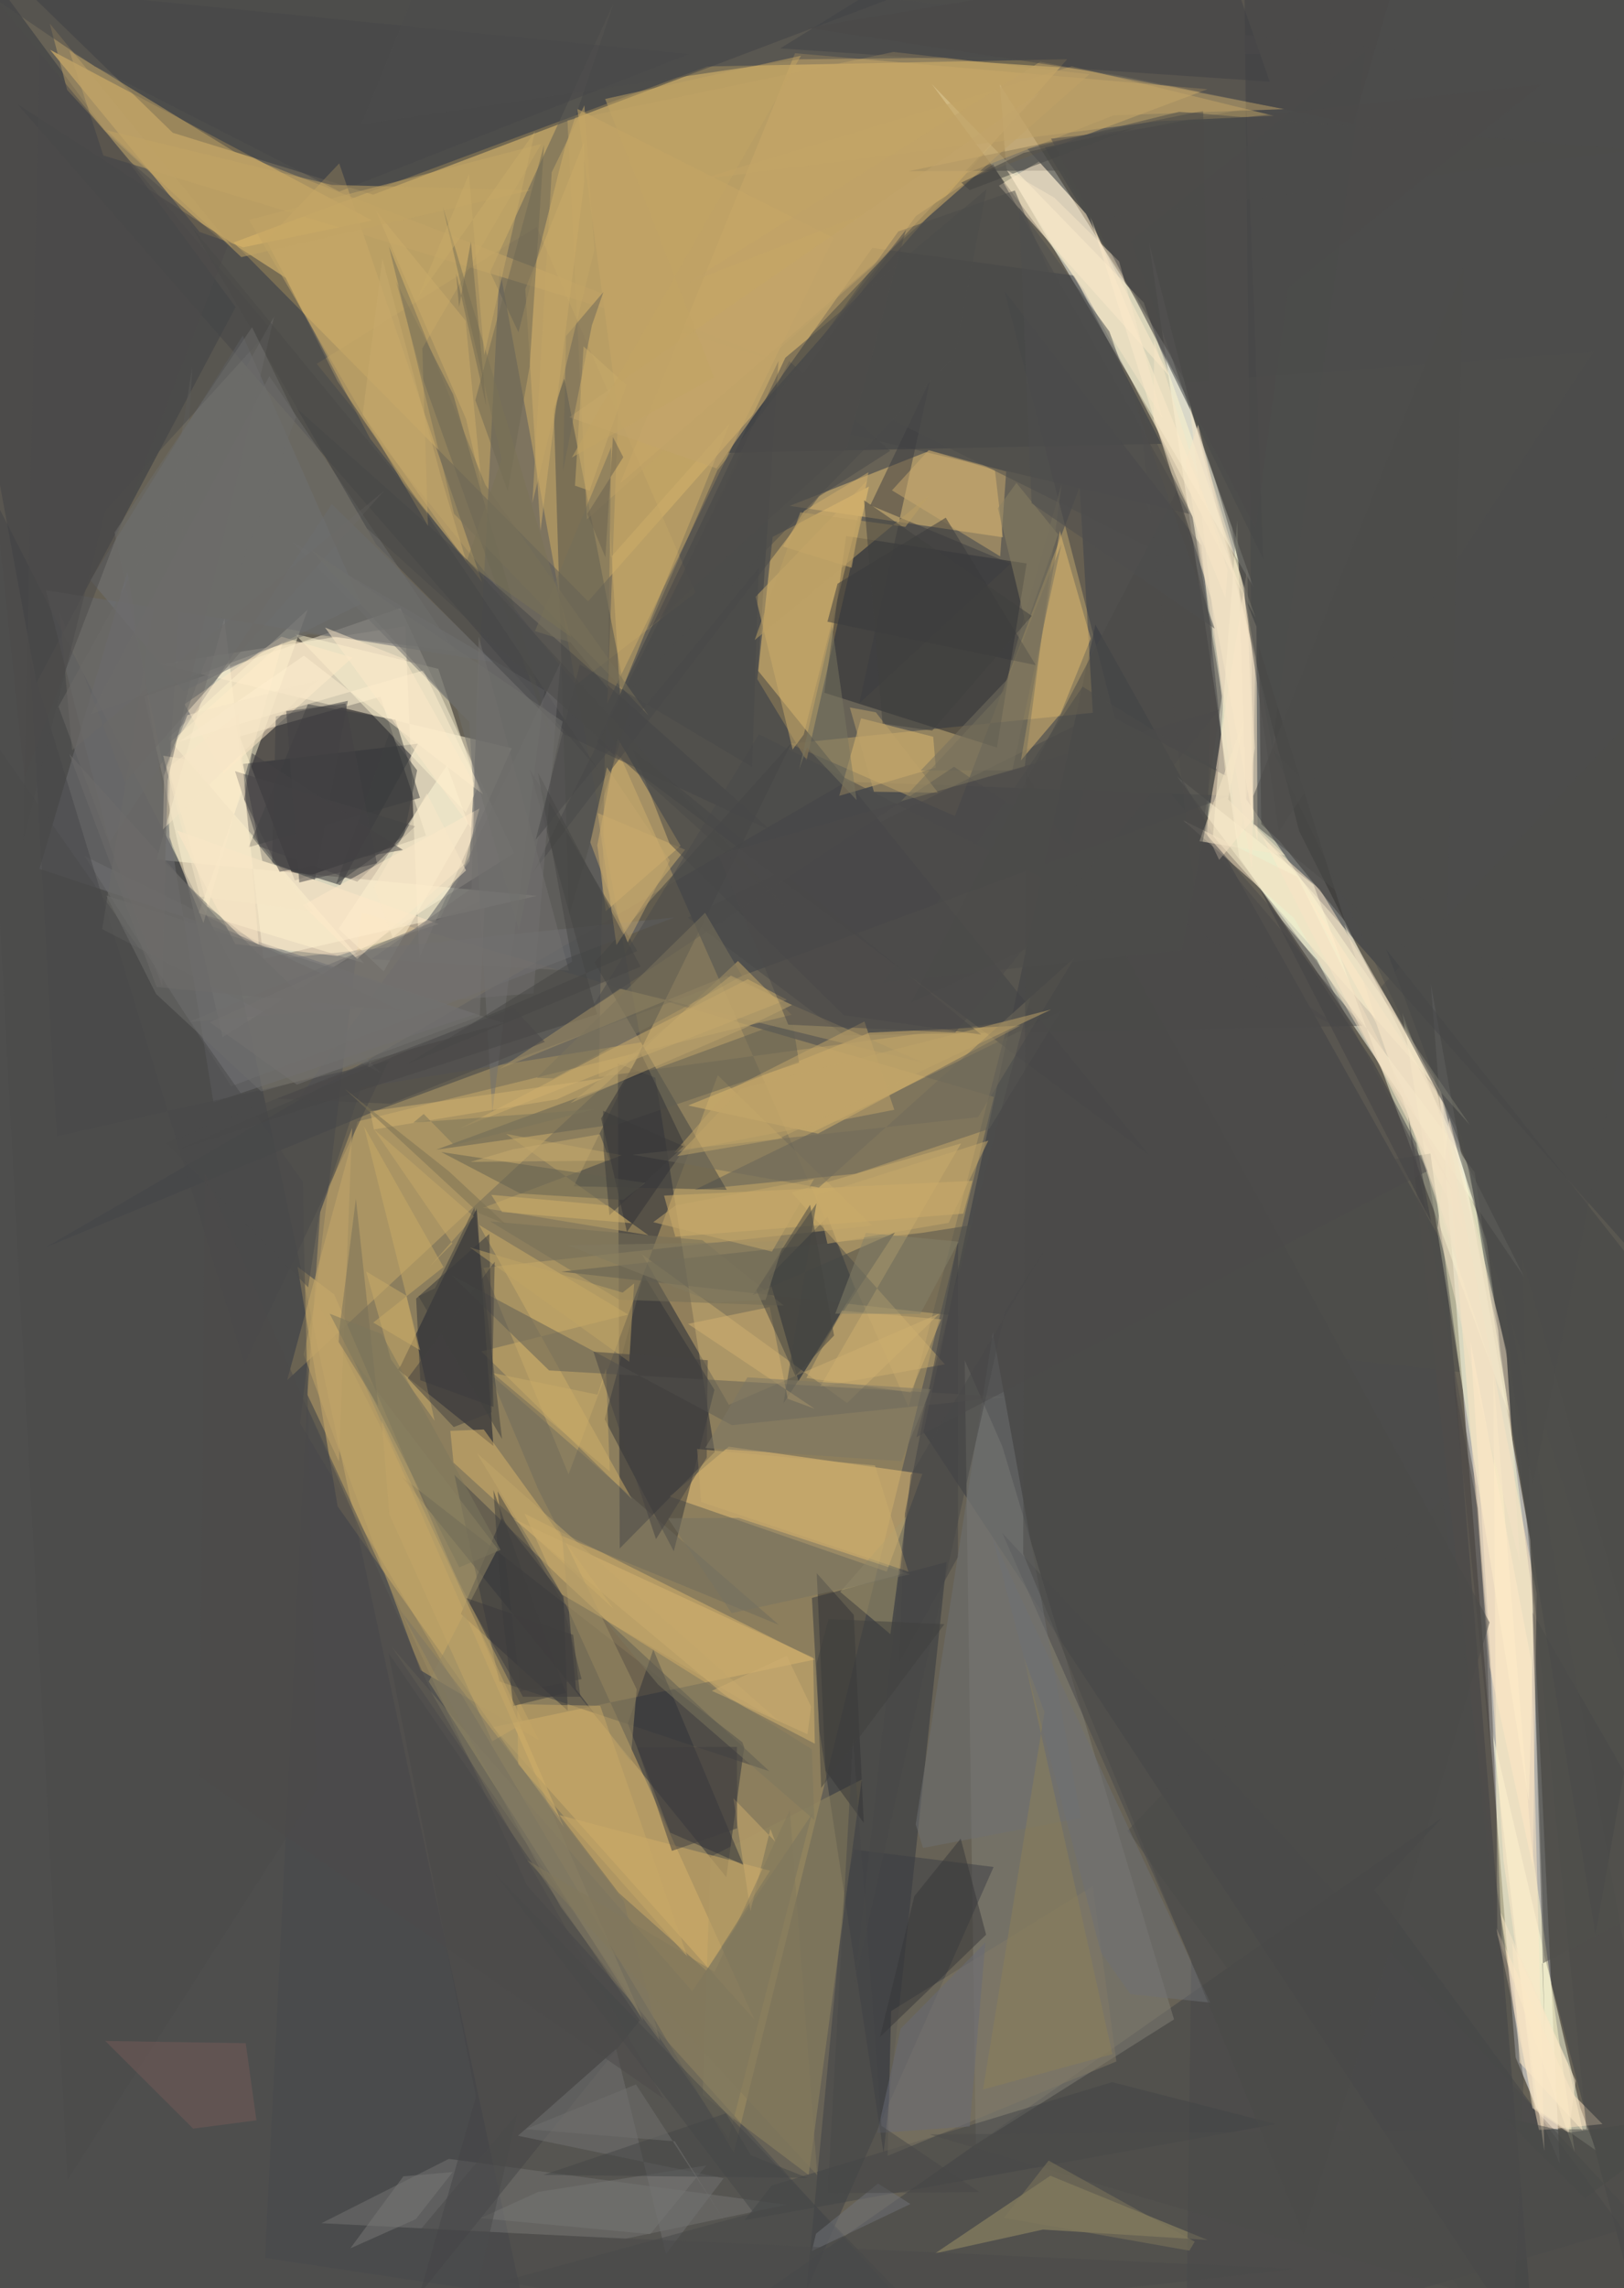 <svg xmlns="http://www.w3.org/2000/svg" version="1.1" width="727" height="1024">
<rect x="0" y="0" width="727" height="1024" fill="#676256" />
<g transform="scale(2.116) translate(0.5 0.5)">
<polygon fill="#ffd171" fill-opacity="0.502" points="48.928,50.783,149.104,13.558,225.27,12.03,123.917,126.682" />
<polygon fill="#ffffff" fill-opacity="0.502" points="302.182,207.433,320.157,434.641,329.469,457.138,323.213,325.059" />
<polygon fill="#f6e9d1" fill-opacity="0.502" points="108.246,179.933,46.59,218.855,29.995,146.791,84.209,128.106" />
<polygon fill="#ffffea" fill-opacity="0.502" points="261.679,180.806,321.996,269.659,274.334,175.234,242.588,50.812" />
<polygon fill="#b19964" fill-opacity="0.502" points="62.987,300.487,75.976,192.477,209.757,231.484,154.736,454.773" />
<polygon fill="#000009" fill-opacity="0.502" points="50.206,155.25,79.984,146.848,89.617,176.231,61.869,185.721" />
<polygon fill="#ffffef" fill-opacity="0.502" points="211.043,17.358,212.368,35.018,264.677,123.66,247.232,74.514" />
<polygon fill="#323640" fill-opacity="0.502" points="262.655,-16,345.961,-16,349.364,269.401,264.664,174.143" />
<polygon fill="#ffffde" fill-opacity="0.502" points="248.523,163.749,277.392,186.618,318.802,298.705,311.493,247.43" />
<polygon fill="#ffffe2" fill-opacity="0.502" points="32.606,181.304,113.06,188.971,55.224,202.261,46.975,130.331" />
<polygon fill="#363a45" fill-opacity="0.502" points="49.948,206.271,-16,76.921,-2.151,492.58,112.806,499" />
<polygon fill="#ffcf70" fill-opacity="0.502" points="41.729,48.553,50.956,51.807,78.211,46.127,10.102,10.039" />
<polygon fill="#212533" fill-opacity="0.502" points="150.699,306.599,138.136,227.404,130.219,224.43,130.609,326.977" />
<polygon fill="#f6c970" fill-opacity="0.502" points="162.961,113.055,183.34,102.404,170.132,160.307,159.717,143.129" />
<polygon fill="#fff4d4" fill-opacity="0.502" points="85.236,131.941,88.219,202.089,107.755,157.748,33.312,139.969" />
<polygon fill="#3b3f46" fill-opacity="0.502" points="259.673,167.79,178.539,164.829,9.325,263.22,78.716,234.548" />
<polygon fill="#323740" fill-opacity="0.502" points="194.874,302.359,324.304,499,305.008,263.089,231.231,131.619" />
<polygon fill="#2d313a" fill-opacity="0.502" points="84.481,311.817,153.163,396.508,156.943,369.039,156.555,367.973" />
<polygon fill="#0c1329" fill-opacity="0.502" points="103.878,305.313,100.355,255.043,84.3,288.284,83.698,289.123" />
<polygon fill="#ffffe0" fill-opacity="0.502" points="324.352,445.399,337.178,454.315,333.797,445.171,315.155,365.58" />
<polygon fill="#33363f" fill-opacity="0.502" points="-10.083,50.154,-5.939,-10.552,49.343,64.452,7.212,143.905" />
<polygon fill="#b79e69" fill-opacity="0.502" points="126.176,227.254,127.583,152.325,191.727,297.122,212.792,215.577" />
<polygon fill="#9b8860" fill-opacity="0.502" points="113.024,47.48,146.634,124.864,121.327,144.322,66.516,76.439" />
<polygon fill="#353840" fill-opacity="0.502" points="202.342,-6.269,-8.76,-16,36.053,27.582,78.426,40.668" />
<polygon fill="#dbb66d" fill-opacity="0.502" points="110.47,319.611,171.926,350.463,103.839,364.768,159.154,426.695" />
<polygon fill="#3e4045" fill-opacity="0.502" points="304.624,383.902,290.231,399.193,359,493.007,142.995,497.062" />
<polygon fill="#30343c" fill-opacity="0.502" points="171.269,337.44,172.861,365.539,186.429,454.915,199.771,329.86" />
<polygon fill="#353841" fill-opacity="0.502" points="153.398,95.284,184.048,51.919,226.777,57.792,245.192,93.362" />
<polygon fill="#ffffd5" fill-opacity="0.502" points="296.191,213.77,313.979,261.584,324.02,339.53,322.953,380.582" />
<polygon fill="#edc477" fill-opacity="0.502" points="141.173,315.986,153.673,305.459,194.643,311.211,187.091,331.89" />
<polygon fill="#363a41" fill-opacity="0.502" points="310.439,247.199,337.038,408.661,359,284.219,292.793,200.32" />
<polygon fill="#d2ae6b" fill-opacity="0.502" points="130.687,101.732,205.639,36.882,254.953,18.371,167.692,10.756" />
<polygon fill="#fffed8" fill-opacity="0.502" points="256.124,176.308,310.432,237.371,263.095,168.431,261.247,109.506" />
<polygon fill="#dab66d" fill-opacity="0.502" points="70.923,318.059,118.793,385.94,70.212,273.273,62.45,267.41" />
<polygon fill="#56595f" fill-opacity="0.502" points="62.847,231.55,98.856,181.577,105.199,56.166,135.155,219.947" />
<polygon fill="#e9c376" fill-opacity="0.502" points="211.661,113.128,209.983,98.914,196.236,94.809,166.558,106.493" />
<polygon fill="#fffad4" fill-opacity="0.502" points="64.599,128.426,41.52,192.609,76.493,203.204,35.033,155.651" />
<polygon fill="#bfa369" fill-opacity="0.502" points="227.91,102.523,230.7,150.242,166.567,156.788,201.523,172.086" />
<polygon fill="#25272f" fill-opacity="0.502" points="216.687,118.672,210.414,157.606,173.899,146.003,178.51,112.865" />
<polygon fill="#707175" fill-opacity="0.502" points="100.127,213.931,7.85,183.252,26.452,120.424,44.66,232.654" />
<polygon fill="#373a41" fill-opacity="0.502" points="239.598,62.235,266.778,117.801,263.196,22.487,220.514,30.625" />
<polygon fill="#827f76" fill-opacity="0.502" points="247.878,426.583,205.947,453.038,203.592,287.158,211.57,305.448" />
<polygon fill="#fff7d0" fill-opacity="0.502" points="241.473,63.494,196.619,17.273,228.806,60.742,265.125,130.143" />
<polygon fill="#0d172e" fill-opacity="0.502" points="180.435,272.205,168.424,291.556,162.135,269.506,174.572,256.831" />
<polygon fill="#c7a96b" fill-opacity="0.502" points="60.251,291.397,155.62,202.742,166.97,214.121,75.1,236.688" />
<polygon fill="#3d3e43" fill-opacity="0.502" points="125.783,156.399,242.571,243.743,159.874,141.353,164.198,75.837" />
<polygon fill="#696b70" fill-opacity="0.502" points="69.678,106.109,103.981,139.543,9.212,124.321,22.659,177.697" />
<polygon fill="#46484d" fill-opacity="0.502" points="201.709,499,111.055,398.331,64.422,296.928,55.572,477.025" />
<polygon fill="#424344" fill-opacity="0.502" points="118.123,333.248,162.273,374.101,105.143,355.106,95.645,311.437" />
<polygon fill="#ceac67" fill-opacity="0.502" points="175.876,49.804,127.976,148.26,130.276,86.548,121.634,22.524" />
<polygon fill="#2a2d35" fill-opacity="0.502" points="50.91,161.07,87.906,156.783,71.508,186.709,55.003,181.574" />
<polygon fill="#c1a568" fill-opacity="0.502" points="101.756,267.625,119.782,311.301,151.354,226.902,184.018,258.699" />
<polygon fill="#3b3d45" fill-opacity="0.502" points="253.637,114.809,211.997,61.01,235.366,151.411,258.801,163.558" />
<polygon fill="#d2af6a" fill-opacity="0.502" points="77.738,92.177,101.475,122.602,71.263,34.059,55.82,50.364" />
<polygon fill="#3e4045" fill-opacity="0.502" points="323.695,340.495,326.217,413.031,344.338,482.496,353.675,392.641" />
<polygon fill="#fff9d7" fill-opacity="0.502" points="94.054,161.388,98.533,173.7,80.667,204.96,71.143,195.924" />
<polygon fill="#343840" fill-opacity="0.502" points="256.693,-16,206.093,-16,164.561,9.738,268.126,16.773" />
<polygon fill="#e3bd73" fill-opacity="0.502" points="127.651,192.228,125.874,178.254,130.19,155.691,143.487,178.379" />
<polygon fill="#5d5d56" fill-opacity="0.502" points="223.982,213.312,146.473,251.139,180.467,247.744,208.803,238.236" />
<polygon fill="#ffeecc" fill-opacity="0.502" points="230.066,45.182,255.773,126.21,265.55,177.657,265.324,132.028" />
<polygon fill="#fff5d2" fill-opacity="0.502" points="92.219,140.953,61.852,133.54,98.036,171.325,100.592,166.067" />
<polygon fill="#3f4145" fill-opacity="0.502" points="70.899,80.102,126.034,162.271,3.211,21.533,59.912,58.243" />
<polygon fill="#fffacc" fill-opacity="0.502" points="323.436,389.041,315.446,290.338,316.263,408.742,332.644,454.65" />
<polygon fill="#3c3f45" fill-opacity="0.502" points="178.072,400.246,180.223,390.672,209.705,394.346,170.104,483.846" />
<polygon fill="#414343" fill-opacity="0.502" points="120.884,250.38,153.247,251.136,125.265,203.066,166.97,156.584" />
<polygon fill="#484949" fill-opacity="0.502" points="231.799,150.567,287.715,216.453,178.046,218.481,145.035,193.569" />
<polygon fill="#dbb76f" fill-opacity="0.502" points="215.343,216.41,172.544,239.252,145.085,233.292,183.451,217.9" />
<polygon fill="#51504b" fill-opacity="0.502" points="132.53,150.046,119.889,193.045,116.658,85.975,118.88,79.581" />
<polygon fill="#c6a768" fill-opacity="0.502" points="226.241,13.524,147.632,37.445,244.531,25.144,268.995,23.993" />
<polygon fill="#d6b371" fill-opacity="0.502" points="171.531,350.089,108.122,320.71,153.922,358.901,171.883,368.274" />
<polygon fill="#717172" fill-opacity="0.502" points="48.4,229.243,142.223,193.513,60.984,201.996,17.406,180.566" />
<polygon fill="#9e9369" fill-opacity="0.502" points="221.709,459.649,197.301,476.075,220.144,471.034,254.977,473.23" />
<polygon fill="#cbad71" fill-opacity="0.502" points="198.321,277.244,153.699,296.607,135.314,264.778,178.705,296.232" />
<polygon fill="#ffe9c9" fill-opacity="0.502" points="309.156,259.545,266.669,176.684,278.757,187.64,302.867,227.035" />
<polygon fill="#4c4a47" fill-opacity="0.502" points="224.335,35.578,255.293,88.808,254.044,22.921,191.691,35.7" />
<polygon fill="#49494a" fill-opacity="0.502" points="346.74,469.881,211.517,323.68,251.526,414.05,250.383,498.123" />
<polygon fill="#504c4b" fill-opacity="0.502" points="317.876,425.552,314.731,350.16,311.817,313.828,297.426,235.512" />
<polygon fill="#717378" fill-opacity="0.502" points="75.907,127.197,38.316,145.726,18.637,122.206,50.858,70.481" />
<polygon fill="#747473" fill-opacity="0.502" points="131.717,472.985,67.507,469.684,94.459,456.077,165.91,465.788" />
<polygon fill="#918561" fill-opacity="0.502" points="181.807,375.861,149.842,392.193,148.17,442.605,170.568,459.481" />
<polygon fill="#323439" fill-opacity="0.502" points="127.417,299.658,142.047,327.585,150.645,293.428,135.652,269.14" />
<polygon fill="#d2ae69" fill-opacity="0.502" points="148.903,416.263,130.374,399.793,117.848,383.371,162.415,395.13" />
<polygon fill="#ffefcc" fill-opacity="0.502" points="59.344,135.249,35.544,156.471,35.307,176.5,42.542,194.73" />
<polygon fill="#615f56" fill-opacity="0.502" points="118.985,30.847,109.189,69.787,103.175,57.051,129.3,0.231" />
<polygon fill="#ffeccc" fill-opacity="0.502" points="246.917,79.065,210.815,38.778,219.319,33.655,229.257,44.716" />
<polygon fill="#e0ba70" fill-opacity="0.502" points="223.71,111.784,230.263,134.581,223.89,150.396,215.494,160.312" />
<polygon fill="#ddb971" fill-opacity="0.502" points="181.664,151.417,196.931,155.32,197.476,161.85,177.043,167.813" />
<polygon fill="#ffe6c2" fill-opacity="0.502" points="314.662,352.038,323.788,394.353,324.598,336.513,305.165,235.671" />
<polygon fill="#4e4e4b" fill-opacity="0.502" points="194.467,260.256,118.179,268.446,308.377,289.697,302.133,243.461" />
<polygon fill="#717170" fill-opacity="0.502" points="98.791,152.199,103.655,234.792,114.695,145.513,61.353,114.109" />
<polygon fill="#ffeacb" fill-opacity="0.502" points="254.64,175.465,257.423,181.359,264.545,172.813,263.374,119.67" />
<polygon fill="#3b3d3f" fill-opacity="0.502" points="88.346,168.246,52.088,178.685,64.644,148.43,83.163,151.717" />
<polygon fill="#484849" fill-opacity="0.502" points="209.607,34.231,251.135,108.191,162.883,87.513,193.251,45.208" />
<polygon fill="#3b3937" fill-opacity="0.502" points="270.249,177.434,283.983,194.3,265.823,136.242,266.331,173.788" />
<polygon fill="#ccad6f" fill-opacity="0.502" points="166.95,251.672,202.829,241.318,173.012,292.75,199.39,288.043" />
<polygon fill="#303239" fill-opacity="0.502" points="119.61,361.286,118.713,337.138,105.65,320.583,96.985,340.823" />
<polygon fill="#c2a466" fill-opacity="0.502" points="14.173,10.197,21.358,32.378,164.449,76.008,49.207,31.67" />
<polygon fill="#2f3038" fill-opacity="0.502" points="132.323,364.009,141.289,387.078,156.771,393.895,137.713,348.386" />
<polygon fill="#fee9c8" fill-opacity="0.502" points="59.05,134.15,38.539,148.442,46.768,163.102,74.053,138.581" />
<polygon fill="#464648" fill-opacity="0.502" points="5.881,139.145,51.222,287.776,81.708,223.895,11.53,239.801" />
<polygon fill="#444547" fill-opacity="0.502" points="81.676,349.052,134.873,426.799,88.307,484.664,100.183,442.936" />
<polygon fill="#d5b16b" fill-opacity="0.502" points="94.773,302.116,95.436,308.817,129.288,339.741,101.849,301.822" />
<polygon fill="#c7aa68" fill-opacity="0.502" points="82.205,287.016,76.949,268.393,85.481,273.523,91.454,299.996" />
<polygon fill="#424446" fill-opacity="0.502" points="234.774,439.854,162.756,461.726,157.035,469.046,269.494,448.726" />
<polygon fill="#4b4c4b" fill-opacity="0.502" points="288.358,10.384,268.657,157.587,260.108,111.091,238.652,50.443" />
<polygon fill="#817b66" fill-opacity="0.502" points="235.68,435.479,230.681,398.409,188.019,424.823,187.281,455.446" />
<polygon fill="#484648" fill-opacity="0.502" points="87.323,174.263,75.087,185.973,54.323,178.509,49.22,162.596" />
<polygon fill="#9f9067" fill-opacity="0.502" points="121.356,356.742,132.889,371.944,134.196,356.77,118.378,324.107" />
<polygon fill="#424345" fill-opacity="0.502" points="189.731,351.136,202.171,328.783,202.189,261.724,190.941,319.548" />
<polygon fill="#ceae6a" fill-opacity="0.502" points="130.678,146.402,128.331,107.813,128.753,117.316,153.906,89.019" />
<polygon fill="#4c4c4a" fill-opacity="0.502" points="304.455,232.193,268.693,158.045,348.939,237.795,358.778,403.75" />
<polygon fill="#cead69" fill-opacity="0.502" points="100.846,258.559,133.193,316.559,101.33,285.31,132.404,277.511" />
<polygon fill="#5e5c54" fill-opacity="0.502" points="115.665,289.336,212.45,294.941,154.333,300.905,95.014,269.195" />
<polygon fill="#737372" fill-opacity="0.502" points="129.845,432.834,140.393,476.203,152.582,460.194,109.087,451.188" />
<polygon fill="#35363b" fill-opacity="0.502" points="103.902,297.036,88.413,291.4,87.539,274.126,103.008,260.479" />
<polygon fill="#fee7c7" fill-opacity="0.502" points="36.921,175.141,92.313,194.924,70.862,201.676,49.277,199.153" />
<polygon fill="#6d6c69" fill-opacity="0.502" points="34.287,181.861,80.248,226.542,21.121,196.005,40.2,76.912" />
<polygon fill="#d2af6b" fill-opacity="0.502" points="139.988,252.36,142.376,261.054,203.304,256.171,205.233,249.23" />
<polygon fill="#bfa266" fill-opacity="0.502" points="119.552,24.988,188.5,10.494,229.965,15.205,123.673,109.307" />
<polygon fill="#c0a367" fill-opacity="0.502" points="88.435,352.722,113.571,367.595,66.288,274.133,63.738,285.958" />
<polygon fill="#484849" fill-opacity="0.502" points="112.269,184.034,166.449,75.859,187.823,94.854,172.807,104.462" />
<polygon fill="#605e53" fill-opacity="0.502" points="130.647,237.141,168.552,224.238,167.065,214.949,91.789,242.65" />
<polygon fill="#cbab6b" fill-opacity="0.502" points="167.192,158.014,159.356,125.717,182.966,101.1,169.54,154.847" />
<polygon fill="#4b4b49" fill-opacity="0.502" points="192.255,211.543,254.797,182.329,255.915,132.24,248.516,103.217" />
<polygon fill="#fee4c2" fill-opacity="0.502" points="316.064,407.307,332.201,442.319,338.522,448.722,325.094,450.033" />
<polygon fill="#4c4c4b" fill-opacity="0.502" points="196.168,450.908,359,499,317.303,268.345,335.122,449.796" />
<polygon fill="#615e52" fill-opacity="0.502" points="88.994,79.731,83.296,59.038,95.387,82.956,117.509,159.791" />
<polygon fill="#6e7073" fill-opacity="0.502" points="194.778,390.323,193.227,385.324,209.547,281.281,228.175,383.984" />
<polygon fill="#3c3c40" fill-opacity="0.502" points="302.263,257.883,299.132,241.295,290.122,224.291,265.896,187.181" />
<polygon fill="#363639" fill-opacity="0.502" points="192.938,400.517,185.676,430.303,208.118,408.661,202.746,388.35" />
<polygon fill="#353537" fill-opacity="0.502" points="174.154,373.98,182.244,385.031,180.126,341.025,172.294,332.224" />
<polygon fill="#444547" fill-opacity="0.502" points="62.347,85.913,79.092,114.671,118.898,154.798,162.681,175.187" />
<polygon fill="#a4976e" fill-opacity="0.502" points="191.179,320.224,177.247,336.161,187.871,345.111,188.761,338.467" />
<polygon fill="#bba266" fill-opacity="0.502" points="136.686,260.735,101.659,254.954,131.045,243.812,106.561,239.317" />
<polygon fill="#3c3d40" fill-opacity="0.502" points="181.282,148.247,213.319,118.708,183.626,106.354,196.298,79.827" />
<polygon fill="#79735e" fill-opacity="0.502" points="171.226,383.257,153.647,451.772,82.372,347.801,145.95,420.647" />
<polygon fill="#454443" fill-opacity="0.502" points="125.826,214.003,37.683,242.451,134.319,200.634,111.551,162.143" />
<polygon fill="#333337" fill-opacity="0.502" points="132.135,260.049,144.554,242.084,135.058,222.203,126.686,236.032" />
<polygon fill="#706f6f" fill-opacity="0.502" points="92.569,193.816,39.436,215.634,112.371,209.576,118.085,139.592" />
<polygon fill="#a89467" fill-opacity="0.502" points="130.606,208.576,194.846,224.265,153.188,205.889,105.14,225.592" />
<polygon fill="#6f6b5c" fill-opacity="0.502" points="118.367,324.306,164.29,343.144,103.054,289.981,113.355,314.463" />
<polygon fill="#c9a96e" fill-opacity="0.502" points="195.964,94.705,212.368,99.223,211.101,117.168,188.205,103.205" />
<polygon fill="#474846" fill-opacity="0.502" points="172.232,253.998,158.727,273.396,188.82,260.177,165.253,296.317" />
<polygon fill="#767060" fill-opacity="0.502" points="224.054,114.618,212.652,143.122,194.272,162.474,213.662,162.415" />
<polygon fill="#746e5b" fill-opacity="0.502" points="128.807,94.049,112.682,132.962,120.2,135.369,128.077,145.097" />
<polygon fill="#cfad6a" fill-opacity="0.502" points="110.629,60.603,123.054,29.514,123.1,38.088,113.842,111.805" />
<polygon fill="#958966" fill-opacity="0.502" points="104.778,327.074,90.204,355.138,135.6,426.884,74.492,287.403" />
<polygon fill="#c1a46b" fill-opacity="0.502" points="64.534,294.447,67.267,255.716,73.996,238.052,71.201,308.586" />
<polygon fill="#746f59" fill-opacity="0.502" points="148.106,261.786,165.353,275.633,130.472,274.366,103.212,257.816" />
<polygon fill="#d0af6f" fill-opacity="0.502" points="137.043,188.531,129.91,199.377,125.955,171.45,144.441,179.198" />
<polygon fill="#414042" fill-opacity="0.502" points="73.091,147.721,66.103,185.585,57.041,181.951,57.853,151.01" />
<polygon fill="#cfaf70" fill-opacity="0.502" points="177.62,276.698,198.604,278.53,192.173,293.982,170.093,290.928" />
<polygon fill="#4d4d4b" fill-opacity="0.502" points="321.836,439.332,304.662,316.379,238.058,386.685,319.383,499" />
<polygon fill="#464647" fill-opacity="0.502" points="207.101,218.319,133.465,158.175,141.162,177.921,177.978,214.197" />
<polygon fill="#ffefcf" fill-opacity="0.502" points="101.735,167.541,89.075,141.291,37.38,156.364,63.799,138.174" />
<polygon fill="#c4a567" fill-opacity="0.502" points="90.039,110.717,88.843,73.174,113.997,29.946,52.206,46.004" />
<polygon fill="#4b4a4b" fill-opacity="0.502" points="66.515,378.083,13.792,460.504,-2.639,155.055,63.518,249.377" />
<polygon fill="#feeac8" fill-opacity="0.502" points="275.317,187.734,304.728,232.615,308.013,265.757,290.627,215.825" />
<polygon fill="#6e6955" fill-opacity="0.502" points="100.057,84.127,106.912,103.366,111.546,77.052,114.597,30.138" />
<polygon fill="#ffeac9" fill-opacity="0.502" points="97.757,182.278,75.041,202.303,63.585,190.956,100.927,170.477" />
<polygon fill="#6a6865" fill-opacity="0.502" points="80.791,103.266,25.901,164.909,12.149,128.956,14.751,158.16" />
<polygon fill="#d1af70" fill-opacity="0.502" points="166.146,295.328,171.853,297.441,145.055,279.485,162.344,275.93" />
<polygon fill="#626051" fill-opacity="0.502" points="131.325,253.265,136.002,249.678,92.849,243.147,109.61,251.925" />
<polygon fill="#cead6c" fill-opacity="0.502" points="157.695,206.586,165.95,210.926,96.925,238.103,131.393,220.04" />
<polygon fill="#434241" fill-opacity="0.502" points="239.481,26.496,216.05,31.836,202.881,38.115,204.626,39.706" />
<polygon fill="#c7a767" fill-opacity="0.502" points="108.921,359.924,109.128,372.654,144.935,413.343,126.478,360.252" />
<polygon fill="#745a58" fill-opacity="0.502" points="53.749,447.928,51.49,431.617,21.771,431.136,40.356,449.68" />
<polygon fill="#50504d" fill-opacity="0.502" points="359,397.679,321.615,265.911,326.342,430.06,325.789,414.782" />
<polygon fill="#f4e2c5" fill-opacity="0.502" points="303.644,259.207,306.118,235.934,318.192,285.084,321.073,330.107" />
<polygon fill="#8b7f59" fill-opacity="0.502" points="216.163,350.116,234.844,433.934,207.477,441.399,220.483,361.58" />
<polygon fill="#4a4a4a" fill-opacity="0.502" points="7.875,10.785,56.736,69.048,21.78,107.502,4.394,177.509" />
<polygon fill="#474849" fill-opacity="0.502" points="104.142,395.654,158.936,467.48,105.666,482.016,203.933,499" />
<polygon fill="#4b4644" fill-opacity="0.502" points="314.163,350.117,314.745,368.663,306.915,290.823,312.123,318.461" />
<polygon fill="#3b3a3c" fill-opacity="0.502" points="176.691,122.954,174.551,130.988,218.639,140.176,199.584,108.981" />
<polygon fill="#766f58" fill-opacity="0.502" points="71.268,280.922,74.795,253.024,79.51,296.814,71.161,283.327" />
<polygon fill="#454441" fill-opacity="0.502" points="159.52,272.356,170.878,254.294,175.953,281.95,167.775,290.456" />
<polygon fill="#4b4b4a" fill-opacity="0.502" points="284.763,217.966,160.051,154.783,124.687,212.698,201.337,161.659" />
<polygon fill="#cfad6d" fill-opacity="0.502" points="183.224,99.381,179.681,119.568,165.147,115.08,169.587,107.567" />
<polygon fill="#7d775f" fill-opacity="0.502" points="127.111,341.797,138.736,355.782,171.772,384.394,171.251,369.439" />
<polygon fill="#c2a469" fill-opacity="0.502" points="182.378,215.535,153.575,230.095,142.134,243.275,188.698,234.204" />
<polygon fill="#7c755d" fill-opacity="0.502" points="116.62,227.574,113.079,227.458,148.671,192.542,156.49,205.9" />
<polygon fill="#f1ddc0" fill-opacity="0.502" points="273.247,193.655,249.808,172.991,273.986,184.955,307.027,251.501" />
<polygon fill="#ccab6e" fill-opacity="0.502" points="154.658,379.811,158.266,403.67,162.48,386.303,163.501,388.969" />
<polygon fill="#6e7074" fill-opacity="0.502" points="238.653,421.242,255.54,423.043,209.445,324.543,232.39,412.364" />
<polygon fill="#f9e6c7" fill-opacity="0.502" points="250.305,97.232,264.361,183.585,265.071,138.409,252.967,89.333" />
<polygon fill="#bfa268" fill-opacity="0.502" points="235.102,23.901,144.918,59.395,219.562,12.573,271.237,22.578" />
<polygon fill="#4c4c4b" fill-opacity="0.502" points="168.1,78.295,246.882,117.401,214.198,39.79,189.539,48.454" />
<polygon fill="#fbe8c7" fill-opacity="0.502" points="54.263,199.485,49.938,150.518,35.064,161.812,43.392,191.197" />
<polygon fill="#3f4040" fill-opacity="0.502" points="70.627,186.456,84.94,176.271,87.744,162.42,81.842,154.578" />
<polygon fill="#3c3c3c" fill-opacity="0.502" points="103.879,314.615,119.21,357.54,108.083,360.298,105.708,339.891" />
<polygon fill="#706b5b" fill-opacity="0.502" points="206.415,235.774,133.3,243.712,172.739,250.657,226.898,201.965" />
<polygon fill="#c0a364" fill-opacity="0.502" points="133.661,270.92,132.622,287.508,98.877,263.297,131.23,272.871" />
<polygon fill="#4e4d4b" fill-opacity="0.502" points="240.34,85.218,251.791,108.776,258.028,146.645,252.13,187.325" />
<polygon fill="#6e6e6d" fill-opacity="0.502" points="64.797,133.613,18.675,150.582,56.487,79.055,95.718,137.146" />
<polygon fill="#6f6e6d" fill-opacity="0.502" points="32.515,209.708,54.757,230.333,105.995,215.844,22.005,188.91" />
<polygon fill="#ffeac8" fill-opacity="0.502" points="323.508,351.028,326.221,454.442,317.575,392.904,310.58,283.073" />
<polygon fill="#c8aa69" fill-opacity="0.502" points="125.903,294.457,103.719,289.864,128.497,310.694,127.717,288.961" />
<polygon fill="#bb9f68" fill-opacity="0.502" points="21.69,27.214,13.711,18.524,10.033,4.487,48.801,51.978" />
<polygon fill="#424140" fill-opacity="0.502" points="104.161,266.344,85.775,290.976,95.49,301.313,103.503,298.178" />
<polygon fill="#c8a967" fill-opacity="0.502" points="78.469,279.209,88.365,285.057,76.486,237.675,93.321,267.471" />
<polygon fill="#4c4b4a" fill-opacity="0.502" points="193.378,303.455,232.862,151.133,278.117,202.566,301.514,247.148" />
<polygon fill="#474749" fill-opacity="0.502" points="-6.433,-4.083,145.349,10.928,71.298,40.007,19.526,13.535" />
<polygon fill="#4e4e4d" fill-opacity="0.502" points="261.697,118.57,270.049,175.417,336.638,73.896,250.543,80.35" />
<polygon fill="#ffebc8" fill-opacity="0.502" points="334.347,450.137,331.216,436.002,319.41,410.407,320.965,435.683" />
<polygon fill="#c1a46c" fill-opacity="0.502" points="171.116,70.161,151.103,98.569,119.929,87.734,219.655,18.888" />
<polygon fill="#6d6759" fill-opacity="0.502" points="119.246,70.551,127.164,61.248,124.728,68.278,118.615,99.074" />
<polygon fill="#8a8063" fill-opacity="0.502" points="214.531,101.629,223.351,112.529,216.579,131.711,210.617,106.977" />
<polygon fill="#f7e5c7" fill-opacity="0.502" points="236.269,54.804,245.486,88.024,212.519,35.512,222.541,41.299" />
<polygon fill="#cbac6a" fill-opacity="0.502" points="97.997,67.323,78.996,44.038,98.093,88.087,101.419,102.431" />
<polygon fill="#72706e" fill-opacity="0.502" points="78.063,202.354,99.25,187.372,100.773,134.101,119.859,204.774" />
<polygon fill="#4c4c4c" fill-opacity="0.502" points="75.935,25.815,90.6,-10.531,299.146,10.519,168.679,12.047" />
<polygon fill="#f9e8c8" fill-opacity="0.502" points="82.58,197.807,98.093,183.587,89.801,167.295,78.652,187.099" />
<polygon fill="#7a7761" fill-opacity="0.502" points="180.725,168.707,175.543,131.977,168.547,162.268,170.222,157.598" />
<polygon fill="#c6aa6f" fill-opacity="0.502" points="128.475,244.966,126.427,239.383,107.889,242.594,99.068,245.224" />
<polygon fill="#3a3a3a" fill-opacity="0.502" points="144.142,241.933,128.424,256.502,127.223,242.88,127.09,234.428" />
<polygon fill="#686b76" fill-opacity="0.502" points="204.656,449.223,207.971,410.303,190.053,428.545,185.076,450.613" />
<polygon fill="#777363" fill-opacity="0.502" points="140.827,320.594,154.29,340.655,192.036,332.447,155.768,320.516" />
<polygon fill="#c3a56d" fill-opacity="0.502" points="127.901,161.779,141.212,181.497,132.282,198.835,124.381,177.633" />
<polygon fill="#c2a56a" fill-opacity="0.502" points="100.4,306.827,100.784,307.499,118.427,336.736,164.453,363.692" />
<polygon fill="#d2b170" fill-opacity="0.502" points="78.594,238.373,117.321,232.005,127.29,227.5,77.81,234.527" />
<polygon fill="#4c4c4b" fill-opacity="0.502" points="305.336,206.722,264.768,173.765,264.659,167.846,309.172,55.904" />
<polygon fill="#caab6d" fill-opacity="0.502" points="184.618,309.427,191.674,331.874,147.825,317.149,146.974,305.94" />
<polygon fill="#444245" fill-opacity="0.502" points="60.055,149.895,62.815,186.139,79.237,182.069,72.595,148.273" />
<polygon fill="#837f68" fill-opacity="0.502" points="176.207,277.328,182.692,260.23,202.318,262.1,194.195,277.378" />
<polygon fill="#f4e4c6" fill-opacity="0.502" points="261.43,178.318,265.007,157.701,262.727,123.87,251.188,85.16" />
<polygon fill="#403f40" fill-opacity="0.502" points="155.396,368.939,155.441,386.169,141.649,390.944,134.314,369.094" />
<polygon fill="#767674" fill-opacity="0.502" points="137.046,471.992,148.919,457.48,113.368,463.07,101.16,468.613" />
<polygon fill="#817a60" fill-opacity="0.502" points="161.467,274.42,150.666,274.983,119.636,262.878,165.363,262.005" />
<polygon fill="#4a4949" fill-opacity="0.502" points="298.004,-16,285.818,25.59,236.357,15.485,170.374,5.386" />
<polygon fill="#f4e4c6" fill-opacity="0.502" points="39.137,150.745,66.697,143.359,33.981,174.898,34.209,163.499" />
<polygon fill="#464645" fill-opacity="0.502" points="85.582,224.571,120.551,202.864,113.306,162.876,135.018,203.93" />
<polygon fill="#c1a365" fill-opacity="0.502" points="22.065,27.048,69.685,38.607,111.808,39.723,50.554,53.881" />
<polygon fill="#454342" fill-opacity="0.502" points="125.044,285.372,138.282,325.013,149.018,307.765,149.238,287.171" />
<polygon fill="#4a4a4a" fill-opacity="0.502" points="67.022,256.533,77.738,223.951,34.638,241.216,64.695,271.759" />
<polygon fill="#797977" fill-opacity="0.502" points="73.623,474.998,84.835,459.769,95.269,458.869,87.449,468.835" />
<polygon fill="#4c4b4b" fill-opacity="0.502" points="272.045,60.309,325.582,17.339,221.854,28.822,265.127,111.205" />
<polygon fill="#7a7257" fill-opacity="0.502" points="105.642,96.557,93.213,43.322,120.307,134.214,98.145,118.46" />
<polygon fill="#4d4c4b" fill-opacity="0.502" points="208.221,39.517,201.441,74.943,132.073,146.139,165.649,75.153" />
<polygon fill="#707278" fill-opacity="0.502" points="171.249,475.578,172.136,471.901,185.25,461.297,192.108,465.626" />
<polygon fill="#797059" fill-opacity="0.502" points="81.768,51.599,102.205,102.084,136.735,150.868,95.559,108.151" />
<polygon fill="#c8a969" fill-opacity="0.502" points="101.939,74.593,112.671,27.318,87.874,62.481,98.716,36.292" />
<polygon fill="#bea26a" fill-opacity="0.502" points="179.287,149.12,184.387,166.941,197.968,167.158,184.797,150.149" />
<polygon fill="#7a745a" fill-opacity="0.502" points="125.381,234.07,86.949,236.928,89.134,235.091,95.575,241.678" />
<polygon fill="#c6a76a" fill-opacity="0.502" points="200.196,258.117,174.55,262.544,172.213,252.278,208.592,240.724" />
<polygon fill="#484849" fill-opacity="0.502" points="206.712,463.081,185.977,449.082,179.958,367.222,174.6,463.365" />
<polygon fill="#eedfc3" fill-opacity="0.502" points="304.448,230.668,316.456,280.838,317.426,295.762,283.926,194.998" />
<polygon fill="#4b4b49" fill-opacity="0.502" points="215.957,328.09,216.547,162.781,314.634,342.633,275.288,472.14" />
<polygon fill="#4d4d4b" fill-opacity="0.502" points="291.668,208.243,359,136.101,323.827,313.484,308.759,240.028" />
<polygon fill="#f7e5c5" fill-opacity="0.502" points="332.853,439.54,316.951,403.942,323.696,445.346,331.392,450.592" />
<polygon fill="#7d765c" fill-opacity="0.502" points="80.245,281.636,69.252,277.333,96.668,330.976,105.413,327.294" />
<polygon fill="#c3a568" fill-opacity="0.502" points="80.251,299.9,110.226,363.962,103.631,367.774,81.866,319.775" />
<polygon fill="#caab6b" fill-opacity="0.502" points="124.222,103.284,121.144,102.212,122.961,72.767,132.025,80.924" />
<polygon fill="#f8e7c7" fill-opacity="0.502" points="259.312,168.557,262.849,151.219,253.254,177.396,271.399,180.406" />
<polygon fill="#4c4b4a" fill-opacity="0.502" points="41.815,375.309,42.81,247.584,90.873,357.659,139.878,443.351" />
<polygon fill="#494948" fill-opacity="0.502" points="192.174,311.458,180.369,418.672,212.152,276.797,220.449,263.903" />
<polygon fill="#7d7764" fill-opacity="0.502" points="190.212,308.528,196.377,293.313,157.622,290.792,148.704,305.729" />
<polygon fill="#6c6b68" fill-opacity="0.502" points="34.966,164.487,33.812,208.087,11.873,148.935,57.47,66.472" />
<polygon fill="#40403f" fill-opacity="0.502" points="174.783,341.907,172.271,351.247,173.227,377.626,199.297,343" />
<polygon fill="#6a6251" fill-opacity="0.502" points="129.169,91.922,127.574,117.353,123.737,108.189,131.359,96.196" />
<polygon fill="#70706d" fill-opacity="0.502" points="96.198,149.528,109.277,196.319,118.524,152.084,65.07,115.593" />
<polygon fill="#fce9c9" fill-opacity="0.502" points="99.777,165.159,85.056,138.873,68.265,132.221,99.193,174.653" />
<polygon fill="#77705d" fill-opacity="0.502" points="211.812,145.654,190.131,168.938,216.279,161.695,224.087,101.877" />
<polygon fill="#3c3b3d" fill-opacity="0.502" points="98.166,337.476,120.763,345.248,122.27,358.345,110.142,358.362" />
<polygon fill="#454646" fill-opacity="0.502" points="170.369,460.095,114.438,459.482,153.063,446.446,158.349,455.324" />
<polygon fill="#494848" fill-opacity="0.502" points="112.836,177.083,160.026,119.614,158.621,161.719,122.155,140.024" />
<polygon fill="#c5a76b" fill-opacity="0.502" points="137.705,257.979,142.467,254.412,171.718,248.845,162.811,264.204" />
<polygon fill="#c7a96d" fill-opacity="0.502" points="76.232,87.138,80.395,54.183,92.942,100.872,98.185,118.31" />
<polygon fill="#4d4b4a" fill-opacity="0.502" points="4.693,163.99,47.669,51.492,27.075,33.673,-14.236,-16" />
<polygon fill="#736b52" fill-opacity="0.502" points="99.122,50.593,102.343,85.287,95.999,57.354,96.629,64.428" />
<polygon fill="#4f4e4e" fill-opacity="0.502" points="217.738,105.936,256.473,132.453,234.211,69.617,215.093,43.441" />
<polygon fill="#4b4949" fill-opacity="0.502" points="58.048,231.878,108.15,212.65,114.762,219.847,82.189,232.933" />
<polygon fill="#f6e5c5" fill-opacity="0.502" points="34.025,159.327,41.785,189.091,65.754,192.285,39.448,160.2" />
<polygon fill="#c6a869" fill-opacity="0.502" points="95.217,262.496,78.572,238.295,99.773,256.791,90.305,267.463" />
<polygon fill="#70706f" fill-opacity="0.502" points="152.788,469.209,134.04,440.337,110.749,449.789,142.268,452.371" />
<polygon fill="#c2a364" fill-opacity="0.502" points="150.556,79.3,120.474,96.261,168.957,11.283,127.526,20.432" />
<polygon fill="#d0af6a" fill-opacity="0.502" points="105.711,255.832,133.167,258.207,128.052,254.435,103.434,252.193" />
<polygon fill="#bb9f65" fill-opacity="0.502" points="168.806,107.845,191.05,110.923,196.145,104.145,159.149,134.879" />
<polygon fill="#7e7762" fill-opacity="0.502" points="84.357,340.231,118.079,402.766,139.079,431.084,131.497,401.635" />
<polygon fill="#f7e5c6" fill-opacity="0.502" points="243.678,71.41,243.534,88.451,258.76,126.008,259.205,120.103" />
<polygon fill="#4a4a4b" fill-opacity="0.502" points="96.816,499,273.959,479.332,88.554,470.936,108.976,446.463" />
<polygon fill="#4a4a49" fill-opacity="0.502" points="40.041,47.417,77.135,111.244,165.865,191.57,96.32,115.772" />
<polygon fill="#6e6d6a" fill-opacity="0.502" points="14.147,158.938,32.619,208.231,84.451,213.295,47.767,196.206" />
<polygon fill="#40403f" fill-opacity="0.502" points="186.22,152.526,196.719,154.031,217.781,129.749,182.303,105.303" />
<polygon fill="#747371" fill-opacity="0.502" points="100.993,214.41,62.31,228.892,43.868,215.692,102.059,189.666" />
<polygon fill="#4d4c4b" fill-opacity="0.502" points="230.384,45.904,345.191,31.175,248.956,23.143,216.868,31.001" />
<polygon fill="#c4a666" fill-opacity="0.502" points="116.218,35.941,112.124,105.889,125.23,52.39,123.142,21.775" />
<polygon fill="#cead70" fill-opacity="0.502" points="150.084,357.092,170.328,366.267,171.097,360.426,165.944,349.698" />
<polygon fill="#4c4b4a" fill-opacity="0.502" points="257.391,149.623,151.454,180.284,166.262,216.21,201.592,217.88" />
<polygon fill="#bea36c" fill-opacity="0.502" points="154.111,205.824,167.061,212.046,156.746,217.059,120.167,232.816" />
<polygon fill="#494a49" fill-opacity="0.502" points="317.63,447.263,334.789,464.389,359,446.651,331.714,450.491" />
<polygon fill="#41403e" fill-opacity="0.502" points="88.036,273.634,91.521,271.951,99.871,254.822,105.714,303.834" />
<polygon fill="#454345" fill-opacity="0.502" points="52.799,158.792,84.74,179.252,58.66,183.866,51.165,168.567" />
<polygon fill="#7f785c" fill-opacity="0.502" points="221.34,456.443,252.257,473.592,251.13,475.488,211.877,468.55" />
<polygon fill="#444241" fill-opacity="0.502" points="104.768,314.903,109.628,357.187,122.541,354.619,118.36,338.062" />
<polygon fill="#4e4d4b" fill-opacity="0.502" points="151.261,98.978,136.612,132.514,178.672,94.285,191.181,48.049" />
<polygon fill="#7b7055" fill-opacity="0.502" points="72.406,229.762,94.423,247.185,106.507,258.417,100.816,256.045" />
<polygon fill="#4d4d4b" fill-opacity="0.502" points="228.532,144.715,256.896,162.143,249.542,200.474,186.312,207.279" />
<polygon fill="#6c6c6a" fill-opacity="0.502" points="23.731,112.108,52.818,68.701,62.127,87.676,34.29,162.678" />
<polygon fill="#81785c" fill-opacity="0.502" points="172.396,459.538,111.04,392.906,150.694,416.533,166.604,382.261" />
<polygon fill="#bfa368" fill-opacity="0.502" points="156.306,229.734,142.75,244.016,164.037,240.409,221.883,213.006" />
</g>
</svg>